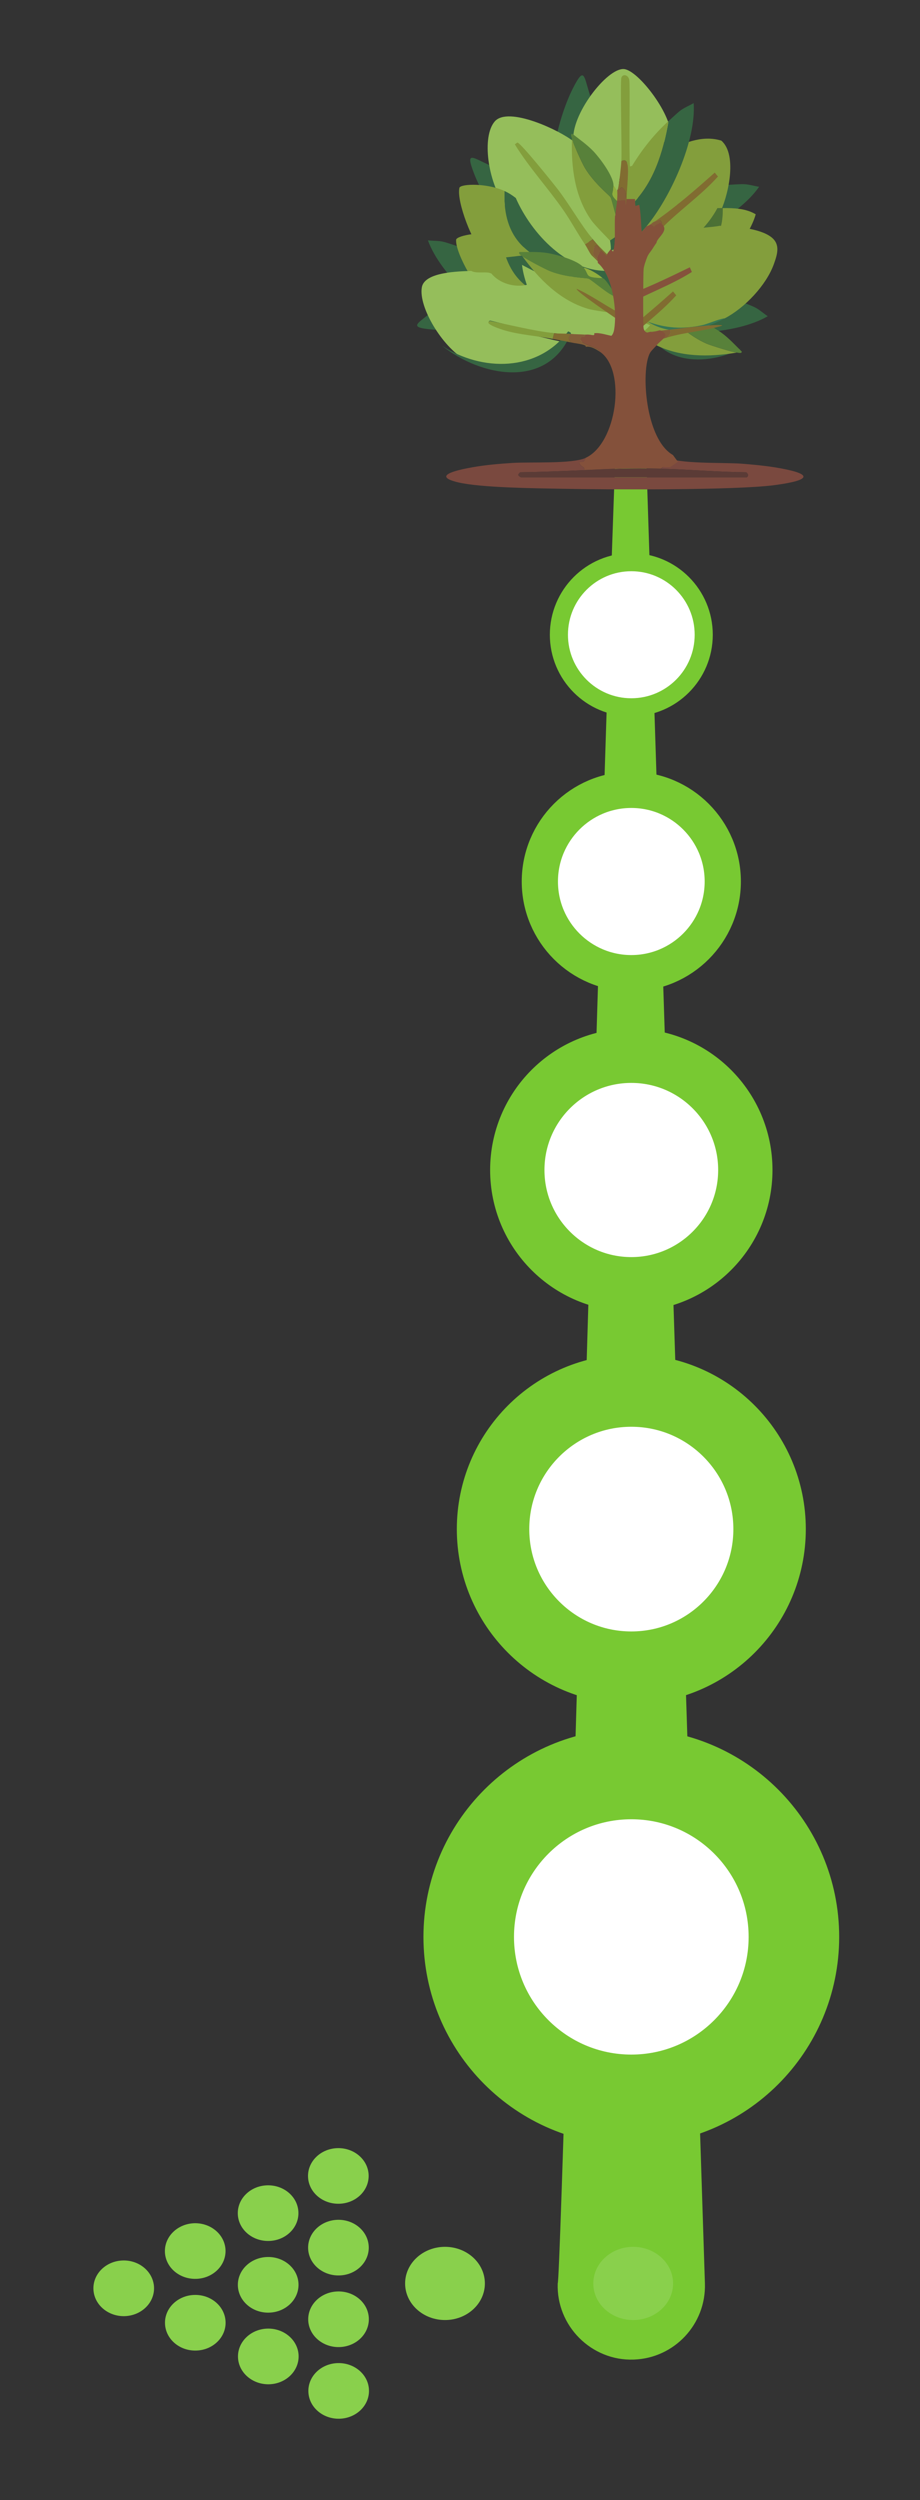 <svg width="254" height="690" viewBox="0 0 254 690" fill="none" xmlns="http://www.w3.org/2000/svg">
<rect x="0" y="0" width="254" height="690" fill="#333333" stroke="none"/>
<path d="M153.977 630.196C155.299 628.943 170.599 36.149 174.333 36.549C175.016 36.567 175.557 37.117 175.584 37.793L194.618 630.196C194.982 641.437 186.174 650.848 174.954 651.212C163.273 651.63 153.569 641.899 153.977 630.196Z" fill="#78C932"/>
<path d="M177.144 84.107C178.341 100.591 193.855 101.782 204.649 96.192C193.996 100.404 181.632 96.539 177.898 83.627C176.869 83.778 177.197 84.09 177.153 84.098L177.144 84.107Z" fill="#366542"/>
<path d="M209.581 51.549C203.63 60.133 187.975 67.793 178.05 69.721C169.996 71.285 174.475 68.85 178.014 62.55C186.99 61.874 194.512 56.774 201.111 51.015C202.317 50.953 204.517 50.776 205.581 50.838C206.876 50.909 208.304 51.362 209.581 51.549Z" fill="#366542"/>
<path d="M211.966 87.271C202.955 92.54 185.535 92.869 175.725 90.416C167.76 88.435 172.851 88.115 178.705 83.903C187.122 87.084 196.098 85.636 204.498 83.21C205.624 83.663 207.691 84.427 208.631 84.934C209.775 85.547 210.884 86.56 211.966 87.271Z" fill="#366542"/>
<path d="M153.099 60.506C149.994 50.527 153.578 33.447 158.155 24.41C161.871 17.079 161.037 22.118 163.822 28.782C158.846 36.291 158.243 45.373 158.722 54.126C158.03 55.121 156.824 56.969 156.115 57.778C155.263 58.755 154.03 59.608 153.099 60.506Z" fill="#366542"/>
<path d="M154.393 75.879C144.903 71.542 134.596 57.467 130.933 48.03C127.962 40.37 131.155 44.351 137.967 46.715C140.228 55.441 146.579 61.954 153.409 67.428C153.684 68.61 154.251 70.743 154.384 71.809C154.544 73.097 154.358 74.59 154.402 75.879H154.393Z" fill="#366542"/>
<path d="M154.792 82.081C146.73 88.71 129.585 91.812 119.509 90.959C111.331 90.266 116.307 89.146 121.425 84.054C130.241 85.858 138.871 82.997 146.783 79.264C147.963 79.531 150.127 79.957 151.138 80.313C152.362 80.74 153.621 81.557 154.801 82.09L154.792 82.081Z" fill="#366542"/>
<path d="M118.145 66.335C121.692 76.163 134.855 87.6 143.946 92.025C151.326 95.615 147.627 92.105 145.827 85.111C137.33 82.143 131.369 75.274 126.473 68.014C125.32 67.641 123.245 66.904 122.198 66.681C120.93 66.415 119.431 66.486 118.145 66.335Z" fill="#366542"/>
<path d="M176.994 87.013C176.019 87.191 175.904 87.351 175.841 87.36L174.271 90.559C174.617 90.719 178.715 93.971 180.516 94.931C187.549 98.663 195.798 98.574 203.426 97.312C202.14 97.179 196.375 95.402 195.035 94.824C190.538 92.887 186.591 89.013 186.086 88.817C185.066 88.408 178.866 88.071 176.986 87.013H176.994Z" fill="#839E3C"/>
<path d="M189.217 87.6C186.423 87.982 187.23 89.466 183.425 85.964C183.23 85.956 183.194 85.822 183.008 85.822C181.997 85.822 181.056 86.035 180.072 86.204C179.07 86.382 178.138 86.8 176.994 87.004C178.866 88.062 185.074 88.399 186.094 88.808C186.6 89.012 190.547 92.878 195.044 94.815C196.383 95.393 202.148 97.179 203.435 97.303C203.851 97.348 204.818 97.668 204.792 97.028C203.009 95.277 201.261 93.349 199.239 91.874C197.057 90.283 191.673 87.271 189.225 87.6H189.217Z" fill="#58813A"/>
<path d="M183.424 85.965C187.22 89.466 186.422 87.982 189.216 87.6C187.85 86.729 185.1 86.062 183.424 85.965Z" fill="#90AE3D"/>
<path d="M134.632 61.999C140.495 71.063 152.265 80.215 163.662 77.629C163.742 77.727 165.064 78.909 165.436 79.407C165.427 79.54 165.454 79.673 165.436 79.806C165.259 81.353 165.587 82.33 164.248 84.454C160.673 90.168 152.974 87.466 153.684 80.597C153.489 80.428 150.872 82.303 148.85 82.375C148.717 82.375 148.584 82.375 148.451 82.375C145.205 82.303 138.171 79.318 135.421 78.811C135.129 78.758 134.925 78.651 134.632 78.616L141.346 76.741C141.905 75.923 132.885 74.626 131.279 60.621C132.512 60.968 133.514 61.403 134.632 62.008V61.999Z" fill="#366542"/>
<path d="M138.374 65.055C139.989 79.06 149 80.357 148.441 81.175L141.727 83.05C139.66 82.792 137.008 83.53 135.208 82.65C132.361 81.255 125.62 70.014 125.93 66.131C126.276 64.958 133.283 63.634 138.374 65.046V65.055Z" fill="#839E3C"/>
<path d="M185.109 37.819C184.373 38.308 183.016 39.508 182.253 40.139C178.909 42.929 176.036 46.261 173.694 49.807L173.188 49.958C172.922 46.928 173.259 32.194 173.02 31.235C172.727 30.071 172.293 30.399 172.009 31.208C171.707 32.061 171.991 46.119 171.175 48.794C170.9 49.691 170.607 54.41 170.332 54.828C170.315 54.854 170.368 54.996 170.164 54.978C170.146 54.836 170.031 54.819 169.995 54.667C169.729 53.379 168.86 51.309 167.982 50.331C167.991 48.394 164.86 44.511 163.281 42.982C161.818 41.56 159.999 40.396 158.332 39.188C157.791 39.232 158.163 39.952 158.252 40.272C158.039 46.332 158.873 52.748 162.784 57.831C163.787 59.137 166.971 61.99 167.148 62.239C168.097 63.589 169.428 67.321 169.383 68.983C169.321 71.374 169.029 71.773 168.594 71.88C167.397 70.769 165.019 67.588 163.946 66.371C161.002 63.029 158.234 59.004 155.165 55.432C150.872 50.438 147.484 44.733 146.748 44.751L146.163 45.142C149.515 50.18 153.932 54.543 157.578 59.377C159.361 61.741 160.833 64.327 162.616 66.726C163.148 67.437 163.574 68.37 164.124 69.045C154.438 71.071 144.433 63.909 139.439 56.818C134.632 49.984 132.982 37.713 136.583 33.527C140.3 29.2 154.607 35.998 158.323 39.019C157.436 31.875 167.565 18.705 172.257 19.061C176.319 19.363 186.014 32.283 185.1 37.784L185.109 37.819Z" fill="#95BE5B"/>
<path d="M163.45 67.703C163.663 67.783 163.796 67.89 164.009 67.979C165.809 71.133 169.615 72.928 173.162 72.76C173.26 72.786 173.357 72.804 173.455 72.822C177.872 76.074 181.216 82.445 181.127 87.964C180.888 87.893 180.631 87.875 180.391 87.804C179.424 87.519 178.449 87.324 177.473 87.013C176.4 86.675 175.176 86.489 174.111 86.124C169.792 84.658 165.641 82.525 161.463 80.731C159.743 80.917 163.698 83.13 163.991 83.299C166.998 84.951 170.422 85.893 173.561 87.244C174.786 87.777 176.018 88.266 177.234 88.817C177.979 89.154 178.768 89.394 179.495 89.777C172.293 97.676 160.514 96.468 152.7 90.114C147.245 85.68 142.527 73.693 144.442 68.423C145.933 64.336 155.414 65.908 158.643 66.344C159.84 67.295 161.942 67.17 163.441 67.703H163.45Z" fill="#95BE5B"/>
<path d="M135.059 75.301C135.28 75.337 135.431 75.426 135.653 75.479C137.968 78.278 142.021 79.389 145.489 78.607C145.587 78.607 145.693 78.616 145.791 78.616C150.705 81.059 155.095 86.755 155.955 92.203C155.707 92.176 155.45 92.203 155.202 92.167C154.199 92.052 153.206 92.025 152.195 91.892C151.077 91.741 149.844 91.767 148.736 91.598C144.23 90.905 139.777 89.519 135.342 88.471C133.675 88.95 137.959 90.452 138.278 90.559C141.525 91.669 145.064 91.998 148.381 92.789C149.676 93.1 150.98 93.367 152.275 93.704C153.064 93.909 153.88 94.007 154.669 94.255C148.94 103.275 137.125 104.128 128.335 99.214C122.198 95.784 115.483 84.792 116.468 79.273C117.231 74.99 126.845 74.901 130.1 74.768C131.44 75.497 133.498 75.008 135.067 75.275L135.059 75.301Z" fill="#95BE5B"/>
<path d="M198.503 59.235C194.192 67.384 182.803 75.959 173.49 71.347C173.774 70.912 174.014 70.494 174.333 70.076C174.883 69.374 176.32 67.828 177.003 67.117C180.542 63.474 184.826 60.559 188.249 56.765L187.62 55.992C183.841 59.351 180.045 62.683 175.885 65.562C175.362 65.757 175.326 65.926 175.042 66.122C174.918 66.211 174.386 66.495 174.2 66.548C178.821 61.021 184.036 49.745 183.477 42.334C188.09 39.588 193.748 37.135 199.15 38.815C203.727 42.751 201.022 54.49 198.52 59.226L198.503 59.235Z" fill="#839E3C"/>
<path d="M142.394 54.623C146.722 64.513 156.869 75.452 168.532 74.732C168.595 74.848 169.703 76.225 169.996 76.776C169.96 76.901 169.969 77.043 169.934 77.167C169.508 78.669 169.677 79.682 168.018 81.566C163.574 86.622 156.408 82.721 158.208 76.056C158.04 75.861 155.166 77.292 153.144 77.034C153.011 77.016 152.886 76.998 152.753 76.972C149.56 76.385 143.094 72.298 140.46 71.356C140.176 71.258 139.999 71.116 139.715 71.036L146.642 70.263C147.325 69.543 138.633 66.806 139.298 52.721C140.46 53.264 141.382 53.85 142.385 54.632L142.394 54.623Z" fill="#366542"/>
<path d="M139.299 52.713C138.633 66.797 147.326 69.534 146.643 70.254L139.715 71.027C137.72 70.441 134.979 70.743 133.347 69.587C130.766 67.757 125.914 55.565 126.846 51.788C127.378 50.687 134.5 50.509 139.299 52.721V52.713Z" fill="#839E3C"/>
<path d="M191.504 28.453C192.285 38.877 184.959 54.712 178.475 62.478C173.206 68.779 175.149 64.06 173.934 56.942C180.471 50.749 183.096 42.031 184.595 33.403C185.491 32.585 187.087 31.066 187.948 30.435C188.994 29.671 190.396 29.12 191.504 28.453Z" fill="#366542"/>
<path d="M199.549 57.422C199.638 60.95 198.937 64.505 196.569 67.215C196.658 67.535 200.605 67.721 202.84 69.081C201.651 70.21 200.8 70.929 199.106 71.32C197.199 71.765 192.711 71.818 188.586 72.813C186.883 73.231 180.426 75.577 179.113 76.403L176.949 74.013L176.878 78.349C176.621 78.616 176.373 78.954 176.133 79.247C172.381 78.589 170.022 75.781 170.465 71.924C170.749 71.205 171.113 70.885 171.512 70.281C181.402 75.177 193.5 66.078 198.068 57.422C198.564 57.422 199.061 57.422 199.558 57.422H199.549Z" fill="url(#paint0_linear_1577_10086)"/>
<path d="M202.831 69.09C200.596 67.73 196.649 67.535 196.561 67.224C198.938 64.513 199.638 60.968 199.541 57.431C202.61 57.395 205.971 57.52 208.641 59.146C207.843 62.167 205.04 66.993 202.823 69.09H202.831Z" fill="#839E3C"/>
<path d="M157.578 92.123C151.068 107.531 132.761 103.994 122.02 95.402C133.027 102.644 148.522 102.67 156.859 91.447C158.004 91.909 157.534 92.105 157.578 92.132V92.123Z" fill="#366542"/>
<path d="M198.743 62.319C202.752 62.496 209.768 62.932 212.996 65.491C215.489 67.472 214.61 70.201 213.679 72.822C211.586 78.722 205.59 84.996 200.1 87.857C198.015 88.151 195.745 89.368 193.536 89.821C188.41 90.87 183.744 90.559 178.83 88.764C175.779 86.862 173.828 84.258 172.95 80.748C174.121 80.037 174.706 79.913 175.965 79.54C179.762 78.411 183.788 78.198 187.585 77.043C187.602 76.474 177.81 80.713 176.985 80.802C175.682 80.953 173.934 81.237 172.622 81.388C172.435 78.553 173.713 72.502 175.513 70.307C175.753 70.014 176.001 69.667 176.267 69.401C176.453 69.214 178.405 67.517 178.529 67.437C179.85 66.602 186.387 64.229 188.108 63.811C192.277 62.798 196.818 62.754 198.743 62.301V62.319Z" fill="#839E3C"/>
<path d="M200.099 87.866C193.447 91.341 185.536 92.967 178.83 88.773C183.753 90.576 188.409 90.879 193.536 89.83C195.744 89.377 198.015 88.159 200.099 87.866Z" fill="#377755"/>
<path d="M184.585 33.403C183.087 42.031 180.461 50.749 173.924 56.942L173.135 57.138C172.523 52.206 174.971 42.68 171.556 44.475C171.724 41.018 171.201 22.526 171.556 21.424C171.893 20.385 173.392 20.527 173.729 22.02C174.004 23.237 173.614 42.076 173.924 45.959L174.518 45.764C177.277 41.223 180.656 36.966 184.585 33.403Z" fill="#839E3C"/>
<path d="M169.384 69.01C169.463 68.636 168.745 69.223 168.594 69.41C168.878 67.312 167.929 63.429 166.82 61.697L169.783 59.715C169.614 62.603 169.987 66.264 169.384 69.01Z" fill="#366542"/>
<path d="M171.538 63.234C171.494 64.22 171.343 64.362 171.343 64.425L168.381 66.406C168.177 66.086 164.425 62.434 163.245 60.772C158.642 54.268 157.657 46.066 157.915 38.317C158.207 39.579 160.717 45.071 161.471 46.332C163.973 50.544 168.319 53.974 168.576 54.446C169.108 55.405 170.252 61.528 171.538 63.252V63.234Z" fill="#839E3C"/>
<path d="M169.374 51.166C169.365 53.992 167.787 53.388 171.742 56.703C171.778 56.889 171.92 56.916 171.938 57.102C172.071 58.106 171.982 59.075 171.938 60.07C171.893 61.083 171.592 62.07 171.538 63.234C170.252 61.51 169.108 55.387 168.576 54.428C168.31 53.957 163.973 50.535 161.471 46.315C160.726 45.053 158.216 39.561 157.915 38.299C157.817 37.891 157.374 36.966 158.012 36.913C159.972 38.459 162.11 39.943 163.84 41.756C165.702 43.72 169.383 48.669 169.365 51.149L169.374 51.166Z" fill="#58813A"/>
<path d="M171.743 56.703C167.787 53.379 169.357 53.983 169.375 51.166C170.413 52.411 171.433 55.05 171.743 56.703Z" fill="#90AE3D"/>
<path d="M170.218 82.046C170.785 82.854 170.75 83.059 170.785 83.103L169.65 86.48C169.295 86.356 164.098 85.769 162.146 85.174C154.536 82.854 148.736 76.972 144.203 70.689C145.205 71.507 150.554 74.306 151.911 74.839C156.47 76.634 161.987 76.678 162.492 76.892C163.503 77.318 168.142 81.459 170.218 82.037V82.046Z" fill="#839E3C"/>
<path d="M161.126 73.844C162.837 76.083 161.223 76.572 166.385 76.767C166.527 76.892 166.651 76.83 166.784 76.963C167.503 77.674 168.026 78.491 168.594 79.309C169.179 80.144 169.543 81.104 170.217 82.055C168.141 81.486 163.503 77.345 162.491 76.91C161.995 76.696 156.469 76.652 151.91 74.857C150.553 74.324 145.205 71.516 144.202 70.707C143.874 70.441 142.961 69.987 143.431 69.552C145.923 69.57 148.522 69.427 150.996 69.81C153.666 70.218 159.609 71.88 161.108 73.844H161.126Z" fill="#58813A"/>
<path d="M166.385 76.767C161.223 76.572 162.846 76.083 161.125 73.844C162.704 74.19 165.125 75.656 166.385 76.767Z" fill="#90AE3D"/>
<path d="M184.985 90.968C185.34 92.203 184.888 92.292 184.196 93.145C182.546 93.633 181.774 93.802 180.249 94.726C179.805 95.002 179.353 95.375 178.865 95.517C180.045 94.095 182.786 92.878 179.655 91.563C179.717 91.563 179.788 91.563 179.85 91.563C181.553 91.359 183.273 91.163 184.985 90.968Z" fill="#835E39"/>
<path d="M161.49 92.354C161.748 93.367 160.586 92.629 160.302 93.242C159.45 95.099 165.455 95.677 165.633 97.099C162.874 95.206 161.89 95.775 161.686 95.713C161.632 95.695 162.085 95.446 160.896 95.117C159.858 94.833 158.776 94.753 157.739 94.522C156.825 93.562 156.896 93.233 157.543 92.149C158.874 92.274 160.178 92.256 161.49 92.345V92.354Z" fill="#835E39"/>
<path d="M213.811 128.956C224.491 130.697 224.535 132.483 213.714 133.905C202.813 135.327 167.743 135.14 155.068 134.892C147.945 134.758 132.752 134.625 126.437 133.114C118.365 131.177 127.607 129.471 130.481 128.956C134.056 128.316 137.825 127.996 141.444 127.765C146.429 127.445 157.968 128.085 161.685 126.379C161.073 128.343 160.452 127.018 159.911 127.667C160.363 129.071 161.56 128.68 161.294 129.747C155.405 130.004 149.515 130.262 143.617 130.342C142.837 130.999 142.978 131.284 143.812 131.728H206.21C206.787 131.239 206.512 130.733 206.015 130.342C198.148 130.271 190.28 129.542 182.422 129.356L184.595 127.872L183.211 125.997C187.025 128.174 199.576 127.569 204.835 127.978C207.78 128.209 210.902 128.494 213.82 128.965L213.811 128.956Z" fill="#7A493F"/>
<path d="M182.422 129.347C190.28 129.533 198.147 130.262 206.015 130.333C206.52 130.715 206.795 131.23 206.21 131.719H143.812C142.969 131.275 142.836 130.991 143.617 130.333C149.515 130.253 155.405 129.995 161.294 129.738C169.782 129.373 173.552 129.133 182.422 129.338V129.347Z" fill="#5B3B36"/>
<path d="M173.135 57.138C172.718 57.645 172.815 56.365 172.736 55.361C172.638 53.974 173.25 52.962 171.849 51.797C170.758 51.575 171.476 52.801 170.562 52.197C170.882 51.664 171.494 45.684 171.547 44.484C174.962 42.689 172.514 52.215 173.126 57.147L173.135 57.138Z" fill="#816C31"/>
<path d="M163.662 66.042C164.922 67.597 166.403 68.974 167.813 70.396C167.946 70.529 168.106 70.814 168.212 70.991C167.813 71.133 166.385 69.525 166.039 69.214C164.922 68.174 165.01 67.117 164.061 68.13C163.813 69.747 163.245 70.236 164.851 71.391C164.806 71.755 165.081 71.809 165.046 72.182C164.665 71.684 163.343 70.503 163.272 70.405C162.616 69.543 162.119 68.352 161.498 67.437L163.671 66.051L163.662 66.042Z" fill="#816C31"/>
<path d="M172.745 55.361H170.377C170.421 54.365 170.51 53.397 170.377 52.393C170.616 52.41 170.554 52.233 170.572 52.197C171.477 52.801 170.767 51.575 171.858 51.797C173.26 52.953 172.648 53.974 172.745 55.361Z" fill="#835E39"/>
<path d="M184.195 93.144C184.887 92.3 185.348 92.203 184.985 90.967C186.067 90.843 199.416 89.137 199.398 89.883C194.431 91.394 189.162 91.66 184.195 93.144Z" fill="#816C31"/>
<path d="M172.825 87.262C171.752 87.449 171.335 87.218 170.802 88.382C169.907 87.769 158.722 80.251 159.228 79.709C163.964 81.841 168.106 85.112 172.825 87.271V87.262Z" fill="#816C31"/>
<path d="M152.992 91.954L152.593 93.535C148.202 92.682 143.564 92.433 139.262 91.163C138.836 91.038 133.159 89.306 135.315 88.595C141.169 89.723 147.058 91.296 152.992 91.954Z" fill="#839E3C"/>
<path d="M157.534 92.158C156.896 93.242 156.816 93.571 157.729 94.531C156.017 94.157 154.306 93.873 152.594 93.544L152.993 91.963C154.456 92.123 156.071 92.025 157.534 92.158Z" fill="#816C31"/>
<path d="M182.423 63.269C182.76 61.821 183.203 61.563 181.926 60.497C181.66 60.923 181.243 60.932 180.844 61.092C186.689 57.04 192.019 52.357 197.332 47.639L198.219 48.723C193.421 54.054 187.398 58.142 182.423 63.261V63.269Z" fill="#816C31"/>
<path d="M170.901 96.059C171.238 94.611 171.682 94.353 170.404 93.287C170.138 93.713 169.721 93.722 169.322 93.882C175.167 89.83 180.498 85.147 185.811 80.428L186.698 81.513C181.899 86.844 175.877 90.932 170.901 96.05V96.059Z" fill="#816C31"/>
<path d="M171.893 84.809C172.612 83.503 173.108 83.379 172.159 82.01C171.787 82.348 171.388 82.25 170.953 82.286C177.667 79.966 184.062 76.883 190.449 73.773L191.016 75.061C184.958 78.9 178.067 81.21 171.893 84.809Z" fill="#85523C"/>
<path d="M182.422 63.269C181.455 64.264 179.442 66.433 178.67 67.428C178.75 65.962 182.777 63.811 179.654 61.892C180.054 61.608 180.107 61.377 180.843 61.101C181.251 60.95 181.659 60.932 181.925 60.506C183.202 61.563 182.759 61.83 182.422 63.278V63.269Z" fill="#835E39"/>
<path d="M166.031 69.205C165.383 70.121 164.975 70.281 164.842 71.382C163.237 70.227 163.795 69.73 164.053 68.121C165.002 67.117 164.904 68.166 166.031 69.205Z" fill="#835E39"/>
<path d="M163.663 66.042L161.49 67.428C159.397 64.362 157.659 61.048 155.565 58.035C151.272 51.851 146.084 46.27 142.137 39.837L142.829 39.339C143.698 39.312 153.002 50.935 154.182 52.49C157.499 56.88 160.195 61.767 163.663 66.042Z" fill="#839E3C"/>
<path d="M172.745 55.361C172.815 56.374 172.727 57.644 173.144 57.138L173.933 56.942C175.148 64.06 173.215 68.788 178.474 62.478C178.732 62.407 179.485 62.008 179.663 61.883C182.785 63.803 178.749 65.953 178.678 67.419C178.226 68.006 177.889 68.592 177.49 69.196C176.966 69.996 176.488 70.423 176.106 71.374C175.76 72.235 175.219 73.764 175.122 74.635C175.006 75.657 174.918 90.257 175.122 91.056C175.689 93.322 178.368 91.705 179.663 91.554C182.794 92.869 180.053 94.086 178.873 95.508C178.288 96.219 177.25 97.143 176.896 97.783C174.288 102.511 175.538 121.598 183.211 125.97L184.594 127.845L182.421 129.329C173.543 129.116 169.773 129.356 161.294 129.729C161.569 128.662 160.363 129.062 159.91 127.649C160.451 127.001 161.072 128.325 161.684 126.361C170.314 122.407 173.055 102.173 165.631 97.081C165.454 95.659 159.449 95.082 160.3 93.225C160.584 92.603 161.737 93.349 161.489 92.336C161.817 92.362 162.154 92.309 162.473 92.336C165.702 92.576 168.931 94.877 169.578 90.852C170.367 85.991 169.294 76.101 165.037 72.555C165.055 72.422 165.028 72.289 165.037 72.155C165.072 71.782 164.797 71.729 164.842 71.365C164.966 70.263 165.383 70.103 166.03 69.188C166.376 69.507 167.804 71.107 168.203 70.965C168.78 70.76 169.259 69.57 169.392 68.983C169.995 66.228 169.622 62.576 169.791 59.688C169.791 59.626 169.942 59.493 169.986 58.498C170.039 57.333 170.332 56.347 170.385 55.334H172.753L172.745 55.361Z" fill="#84513B"/>
<path d="M175.317 54.961C175.388 55.974 175.299 57.245 175.716 56.738L176.505 56.542C177.72 63.66 175.787 68.388 181.047 62.078C181.304 62.008 182.058 61.608 182.235 61.483C185.357 63.403 181.322 65.553 181.251 67.019C180.798 67.606 180.461 68.192 180.062 68.796C179.539 69.596 179.06 70.023 178.678 70.974C178.332 71.835 177.791 73.364 177.694 74.235C177.579 75.257 177.49 89.857 177.694 90.656C178.262 92.922 180.94 91.305 182.235 91.154C185.366 92.469 182.625 93.686 181.446 95.108C180.86 95.819 179.823 96.743 179.468 97.383C176.86 102.111 178.111 121.198 185.783 125.57L187.167 127.445L184.994 128.929C176.115 128.716 172.345 128.956 163.866 129.329C164.141 128.263 162.935 128.662 162.482 127.25C163.023 126.601 163.644 127.925 164.256 125.961C172.887 122.007 175.627 101.773 168.203 96.681C168.026 95.259 162.021 94.682 162.873 92.825C163.157 92.203 164.31 92.949 164.061 91.936C164.389 91.963 164.726 91.909 165.046 91.936C168.274 92.176 171.503 94.477 172.15 90.452C172.94 85.591 171.867 75.701 167.609 72.155C167.627 72.022 167.6 71.889 167.609 71.755C167.645 71.382 167.37 71.329 167.414 70.965C167.538 69.863 167.955 69.703 168.602 68.788C168.948 69.108 170.376 70.707 170.776 70.565C171.352 70.36 171.831 69.17 171.964 68.583C172.567 65.829 172.195 62.176 172.363 59.288C172.363 59.226 172.514 59.093 172.558 58.097C172.612 56.934 172.904 55.947 172.957 54.934H175.326L175.317 54.961Z" fill="#84513B"/>
<path d="M174.297 195.211C185.338 195.211 194.289 186.243 194.289 175.181C194.289 164.12 185.338 155.152 174.297 155.152C163.255 155.152 154.305 164.12 154.305 175.181C154.305 186.243 163.255 195.211 174.297 195.211Z" fill="white" stroke="#78C932" stroke-width="5" stroke-miterlimit="10"/>
<path d="M174.297 268.584C188.243 268.584 199.549 257.257 199.549 243.285C199.549 229.313 188.243 217.986 174.297 217.986C160.351 217.986 149.045 229.313 149.045 243.285C149.045 257.257 160.351 268.584 174.297 268.584Z" fill="white" stroke="#78C932" stroke-width="10" stroke-miterlimit="10"/>
<path d="M174.297 354.441C191.682 354.441 205.775 340.322 205.775 322.905C205.775 305.487 191.682 291.368 174.297 291.368C156.912 291.368 142.818 305.487 142.818 322.905C142.818 340.322 156.912 354.441 174.297 354.441Z" fill="white" stroke="#78C932" stroke-width="15" stroke-miterlimit="10"/>
<path d="M174.298 460.258C195.381 460.258 212.473 443.134 212.473 422.012C212.473 400.889 195.381 383.766 174.298 383.766C153.215 383.766 136.123 400.889 136.123 422.012C136.123 443.134 153.215 460.258 174.298 460.258Z" fill="white" stroke="#78C932" stroke-width="20" stroke-miterlimit="10"/>
<path d="M174.297 579.536C199.089 579.536 219.187 559.401 219.187 534.564C219.187 509.726 199.089 489.591 174.297 489.591C149.506 489.591 129.408 509.726 129.408 534.564C129.408 559.401 149.506 579.536 174.297 579.536Z" fill="white" stroke="#78C932" stroke-width="25" stroke-miterlimit="10"/>
<path fill-rule="evenodd" clip-rule="evenodd" d="M163.805 630.205C163.805 624.634 168.736 620.093 174.812 620.093C180.888 620.093 185.828 624.625 185.828 630.205C185.828 635.786 180.896 640.3 174.812 640.3C168.727 640.3 163.805 635.777 163.805 630.205Z" fill="#89D04C"/>
<path fill-rule="evenodd" clip-rule="evenodd" d="M111.846 630.205C111.846 624.634 116.777 620.093 122.862 620.093C128.946 620.093 133.869 624.625 133.869 630.205C133.869 635.786 128.938 640.3 122.862 640.3C116.786 640.3 111.846 635.777 111.846 630.205Z" fill="#89D04C"/>
<path d="M93.717 667.536C89.096 667.643 85.246 664.301 85.14 660.054C85.016 655.815 88.661 652.287 93.291 652.181C97.903 652.074 101.762 655.415 101.868 659.654C101.992 663.893 98.347 667.42 93.717 667.536Z" fill="#89D04C"/>
<path d="M93.689 647.764C89.059 647.871 85.219 644.53 85.094 640.291C84.979 636.052 88.625 632.516 93.246 632.409C97.867 632.293 101.716 635.643 101.831 639.882C101.947 644.13 98.301 647.649 93.68 647.764H93.689Z" fill="#89D04C"/>
<path d="M93.655 627.992C89.034 628.099 85.184 624.758 85.069 620.519C84.954 616.28 88.599 612.753 93.22 612.637C97.841 612.522 101.691 615.872 101.806 620.119C101.93 624.349 98.285 627.895 93.655 627.992Z" fill="#89D04C"/>
<path d="M93.637 608.203C89.016 608.327 85.166 604.977 85.042 600.739C84.918 596.5 88.572 592.972 93.193 592.857C97.814 592.741 101.664 596.091 101.779 600.33C101.894 604.569 98.258 608.105 93.628 608.203H93.637Z" fill="#89D04C"/>
<path d="M74.301 658.028C69.68 658.134 65.83 654.793 65.706 650.554C65.582 646.316 69.236 642.779 73.857 642.663C78.478 642.557 82.328 645.907 82.443 650.146C82.558 654.384 78.913 657.912 74.301 658.028Z" fill="#89D04C"/>
<path d="M74.256 638.256C69.635 638.372 65.795 635.022 65.671 630.783C65.555 626.535 69.201 623.016 73.831 622.901C78.452 622.785 82.301 626.135 82.416 630.383C82.532 634.613 78.886 638.149 74.265 638.256H74.256Z" fill="#89D04C"/>
<path d="M74.239 618.475C69.609 618.582 65.768 615.241 65.653 610.993C65.538 606.755 69.183 603.227 73.804 603.12C78.425 603.005 82.275 606.346 82.39 610.602C82.514 614.832 78.86 618.378 74.239 618.475Z" fill="#89D04C"/>
<path d="M54.131 648.724C49.51 648.839 45.669 645.489 45.554 641.242C45.43 637.012 49.084 633.475 53.696 633.369C58.326 633.253 62.167 636.612 62.282 640.851C62.406 645.081 58.752 648.617 54.131 648.724Z" fill="#89D04C"/>
<path d="M54.114 628.934C49.493 629.05 45.644 625.709 45.529 621.47C45.404 617.231 49.059 613.704 53.68 613.579C58.301 613.473 62.15 616.823 62.266 621.061C62.381 625.3 58.735 628.828 54.114 628.934Z" fill="#89D04C"/>
<path d="M34.378 639.225C29.757 639.331 25.907 635.981 25.792 631.743C25.668 627.504 29.313 623.976 33.943 623.861C38.564 623.745 42.405 627.095 42.529 631.343C42.645 635.59 38.999 639.109 34.378 639.225Z" fill="#89D04C"/>
<defs>
<linearGradient id="paint0_linear_1577_10086" x1="198.547" y1="62.71" x2="174.245" y2="77.909" gradientUnits="userSpaceOnUse">
<stop stop-color="#4C7035"/>
<stop offset="1" stop-color="#396441"/>
</linearGradient>
</defs>
</svg>
